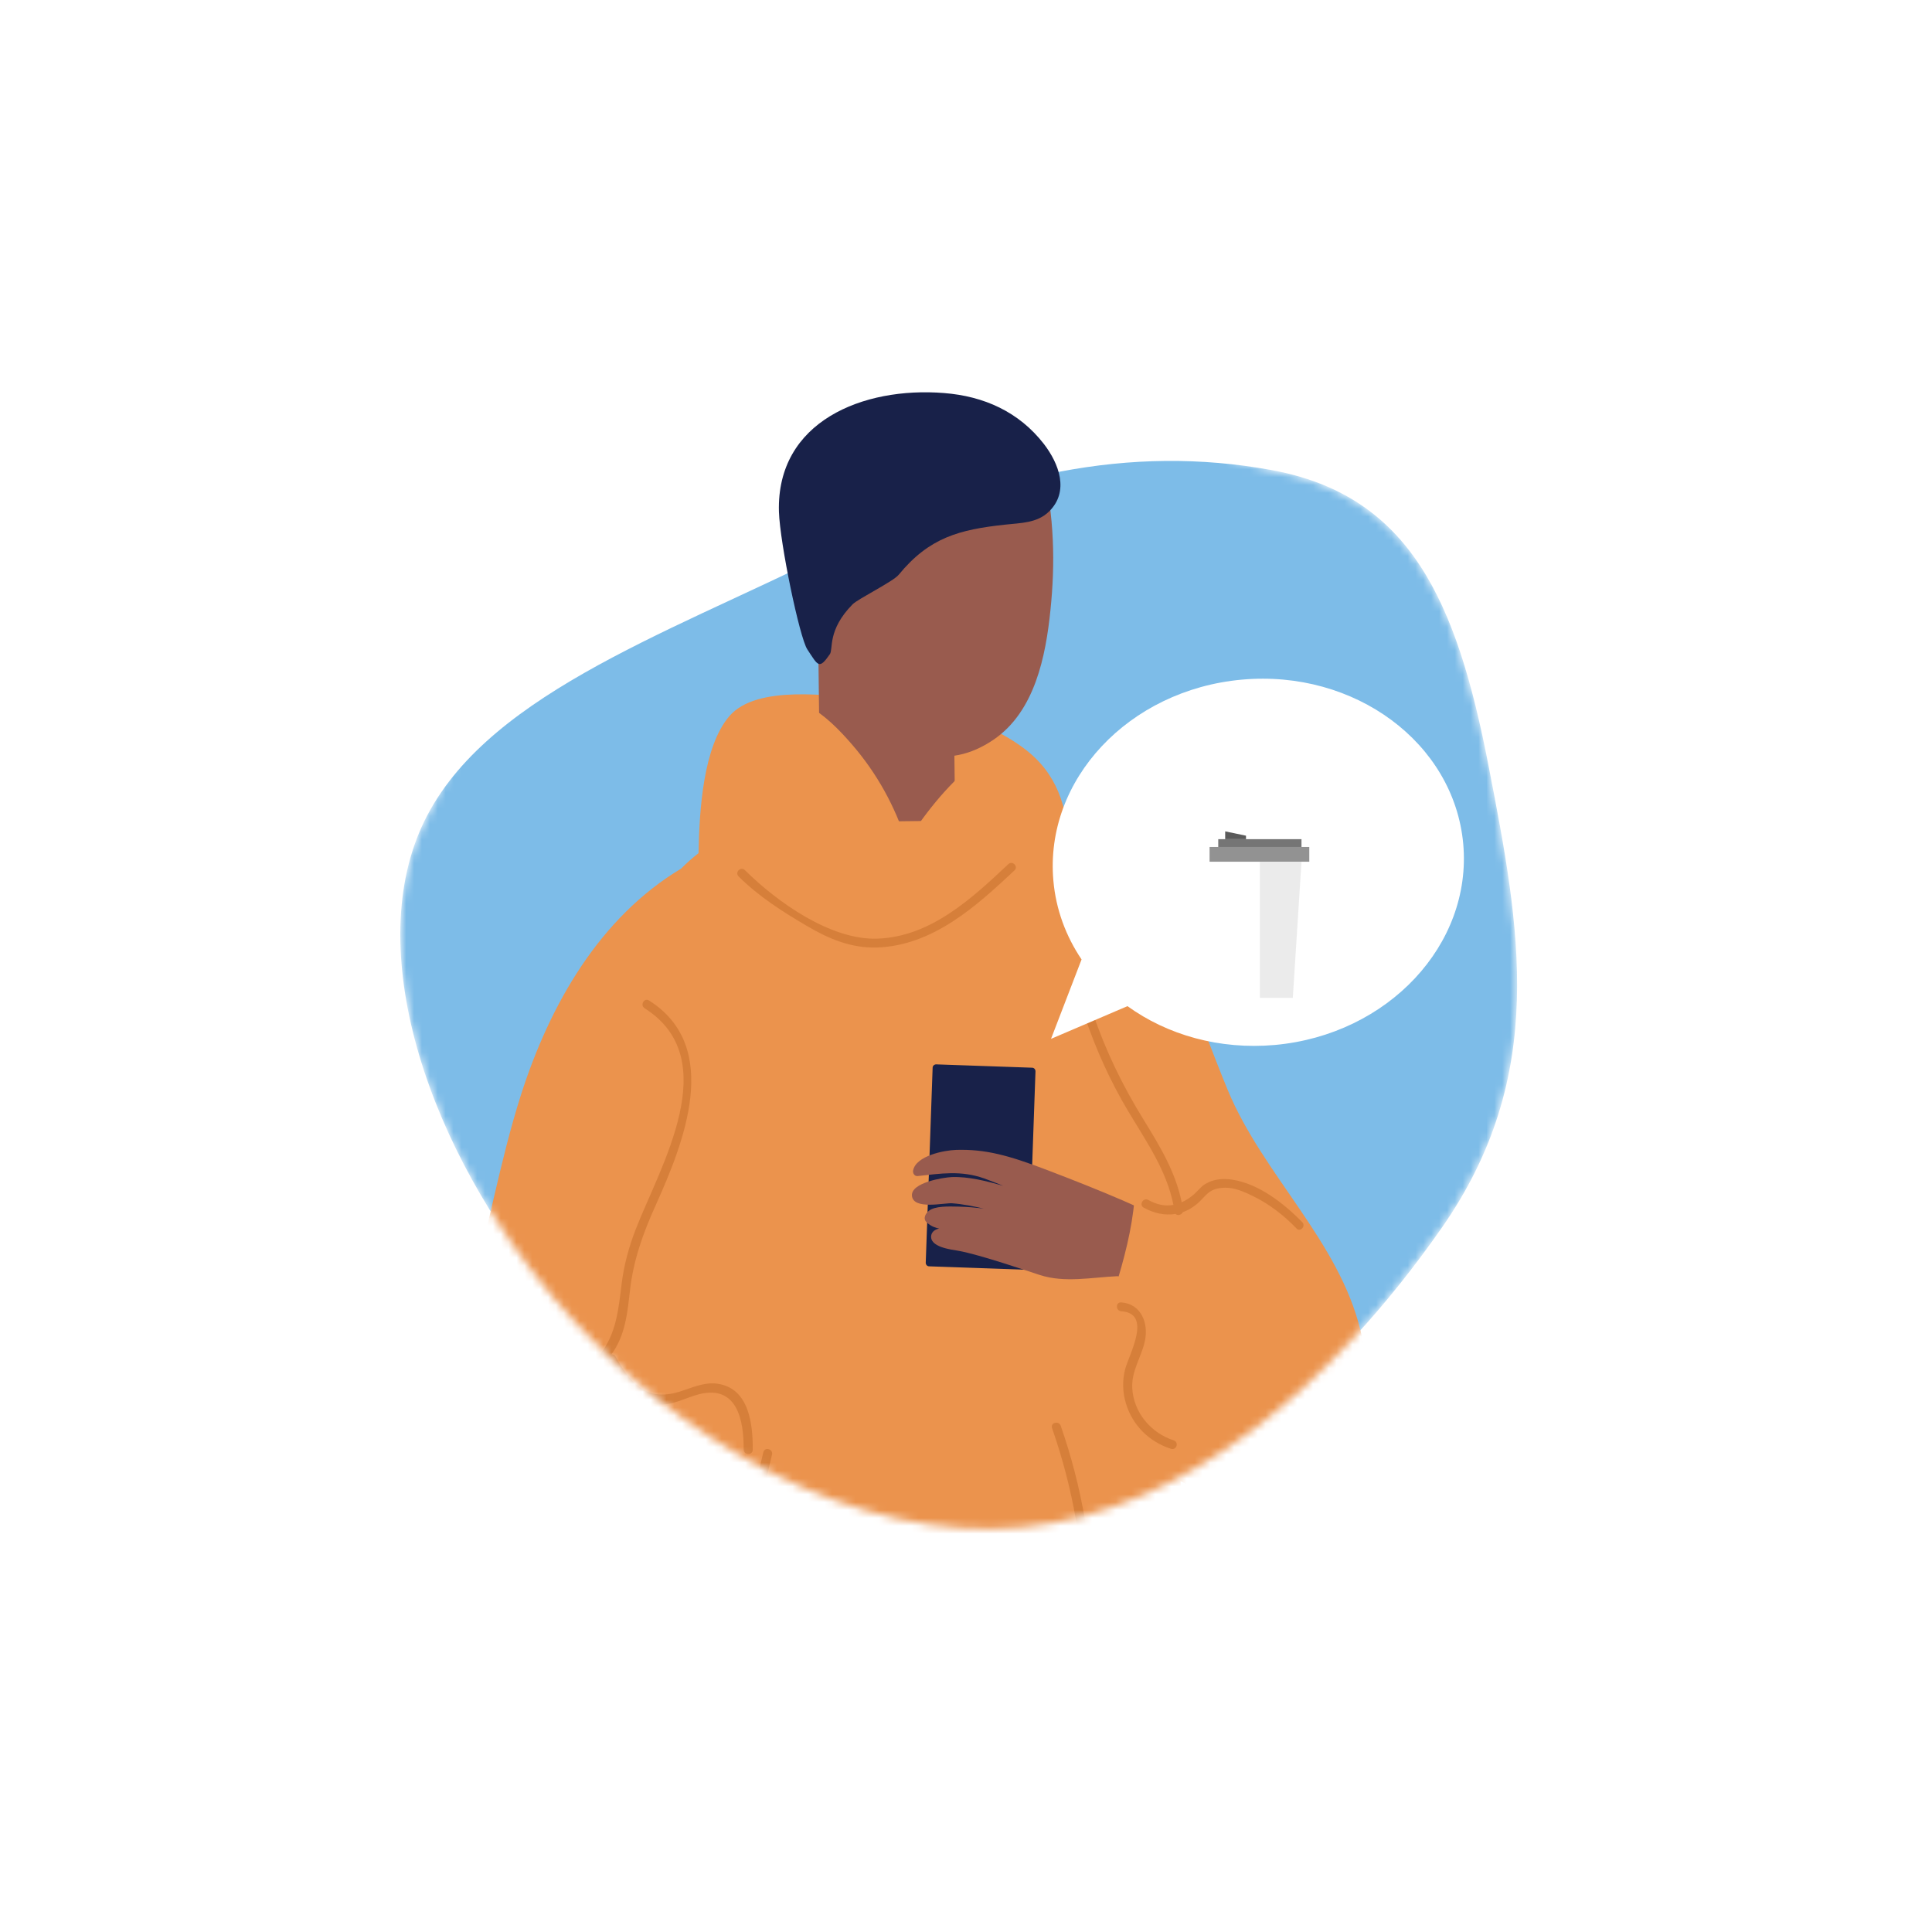 <svg width="245" height="245" viewBox="0 0 245 245" fill="none" xmlns="http://www.w3.org/2000/svg">
<mask id="mask0" mask-type="alpha" maskUnits="userSpaceOnUse" x="33" y="25" width="177" height="185">
<path d="M70.097 164.47C54.44 145.849 46.107 121.17 53.476 104.846C60.845 88.554 83.916 53.313 104.948 42.923C125.947 32.533 143.463 56.403 161.14 59.591C178.818 62.78 184.713 76.246 188.739 96.977C192.766 117.707 196.336 136.359 182.813 155.728C169.257 175.13 150.553 191.69 129.661 193.673C108.802 195.687 85.788 183.123 70.097 164.47Z" fill="#16A7D3"/>
</mask>
<g mask="url(#mask0)">
<path d="M70.097 164.47C54.44 145.849 46.107 121.17 53.476 104.846C60.845 88.554 83.916 80.648 104.948 70.257C125.947 59.868 143.463 56.403 161.14 59.591C178.818 62.78 184.713 76.246 188.739 96.977C192.766 117.707 196.336 136.359 182.813 155.728C169.257 175.13 150.553 191.69 129.661 193.673C108.802 195.687 85.788 183.123 70.097 164.47Z" fill="#7DBCE8"/>
<path d="M157.124 248.241C156.449 243.469 153.95 231.05 153.326 226.252C152.251 217.907 151.302 209.511 150.577 201.14C149.078 183.999 149.303 166.782 148.178 149.616C147.304 136.198 151.527 123.254 142.506 112.735C140.707 110.661 138.308 108.762 135.51 107.138C135.335 102.34 134.085 98.067 129.838 94.894C124.29 90.746 116.669 89.222 109.923 88.622C105.25 88.222 95.98 86.798 92.507 90.796C89.183 94.644 88.683 102.69 88.584 108.187C87.784 108.812 87.059 109.461 86.36 110.161C76.065 116.333 69.743 127.352 66.07 138.822C63.346 147.367 61.872 156.238 59.398 164.858C57.149 172.754 53.151 180.7 54.251 189.146C55.775 200.765 66.37 207.712 77.289 206.962C77.389 219.681 77.514 230.3 77.564 235.673C77.589 240.12 77.739 244.568 77.989 249.016C78.214 253.064 77.839 258.236 79.113 262.134C81.162 268.431 90.283 266.632 95.305 266.532C115.795 266.107 136.134 262.859 155.775 257.112C157.823 256.512 157.424 250.415 157.124 248.241Z" fill="#EB934D"/>
<path d="M101.702 74.479C103.176 84.424 113.921 102.09 126.04 93.769C131.237 90.196 132.611 83.225 133.211 77.353C133.811 71.505 133.736 65.609 132.186 58.887C132.012 58.087 130.937 57.862 130.512 57.163C130.162 56.613 129.738 56.238 129.288 55.963C127.839 53.739 125.54 52.165 122.416 51.691C116.694 50.841 109.748 52.89 105.625 57.013C101.177 61.461 100.852 68.632 101.702 74.479Z" fill="#995B4E"/>
<path d="M120.852 81.372L103.762 81.579L104.038 104.266L121.128 104.058L120.852 81.372Z" fill="#995B4E"/>
<path d="M172.541 168.781C169.818 157.387 160.147 148.966 155.7 138.247C151.727 128.677 148.928 118.532 141.157 111.21C139.058 109.236 135.91 112.36 137.984 114.384C142.931 119.156 145.705 125.128 148.153 131.375C147.879 131.375 147.629 131.425 147.379 131.525C146.904 130.726 146.454 129.926 145.98 129.151C145.13 127.802 143.656 127.852 142.681 128.577C141.157 128.202 139.383 129.276 140.008 131.225C140.707 133.374 141.407 135.523 142.132 137.672C140.682 136.548 138.034 138.097 138.583 140.171C140.108 145.968 141.932 151.665 144.081 157.262C143.606 157.287 143.131 157.512 142.706 157.987C141.557 159.286 141.482 160.685 141.832 162.085C140.232 161.36 138.233 163.034 138.783 164.783C140.482 170.081 142.381 175.278 145.83 179.401C146.03 179.676 146.204 179.951 146.404 180.225C144.855 178.951 143.506 177.527 142.506 176.128C140.832 173.779 136.934 176.028 138.608 178.401C143.681 185.598 153.051 191.645 162.221 189.421C171.317 187.247 174.49 176.977 172.541 168.781Z" fill="#EB934D"/>
<path d="M130.287 102.84C130.063 102.09 129.513 101.565 128.838 101.316C128.738 100.616 128.313 99.991 127.739 99.591C127.964 98.917 128.039 98.217 127.789 97.468C127.389 96.193 125.69 95.194 124.465 96.118C120.517 99.017 117.619 102.74 114.945 106.763C113.496 102.24 111.222 98.092 108.074 94.444C104.8 90.646 100.603 86.823 95.43 89.272C92.806 90.521 95.105 94.294 97.679 93.145C98.704 92.695 99.853 93.02 100.977 93.745C100.178 94.094 99.603 94.869 99.653 95.843C98.429 96.043 97.454 97.143 97.829 98.542C97.079 99.192 96.73 100.241 97.429 101.266C100.153 105.364 102.776 111.585 107.524 113.584C109.873 114.559 111.622 110.486 109.273 109.462C109.098 109.387 108.923 109.287 108.748 109.187C109.023 108.687 109.098 108.087 108.848 107.537C108.898 107.512 108.973 107.512 109.023 107.463C109.948 108.887 110.822 110.336 111.697 111.81C112.097 112.485 112.671 112.81 113.271 112.885C113.546 114.359 115.32 114.984 116.644 114.334C116.694 114.309 116.719 114.284 116.744 114.259C117.319 115.134 118.394 115.608 119.618 114.859C120.118 114.559 120.517 114.209 120.892 113.859C121.592 114.609 122.716 114.959 123.666 114.309C125.865 112.785 126.814 110.286 128.888 108.687C129.688 108.062 129.738 107.113 129.363 106.288C130.088 105.239 130.712 104.189 130.287 102.84Z" fill="#EB934D"/>
<path d="M129.988 161.01L117.819 160.585C117.569 160.585 117.394 160.361 117.394 160.136L118.268 135.398C118.268 135.148 118.493 134.973 118.718 134.973L130.887 135.398C131.137 135.398 131.312 135.623 131.312 135.848L130.437 160.585C130.437 160.835 130.212 161.01 129.988 161.01Z" fill="#182149"/>
<path d="M153.151 163.959C151.202 160.835 149.278 157.562 147.029 154.664C146.054 153.414 134.135 148.891 132.711 148.342C127.839 146.493 124.965 145.718 121.267 145.818C119.693 145.868 116.17 146.568 115.795 148.417C115.72 148.741 115.945 149.166 116.345 149.141C119.343 148.816 121.842 148.392 124.815 149.441C125.615 149.741 126.414 150.041 127.214 150.366C125.04 149.766 122.841 149.191 120.692 149.266C119.618 149.316 115.495 149.966 115.645 151.64C115.82 153.464 119.768 152.515 120.742 152.59C122.092 152.69 123.416 152.964 124.74 153.264C123.716 153.139 122.666 153.039 121.567 153.014C120.317 152.989 118.543 152.914 117.769 153.564C117.394 153.864 116.969 154.539 117.544 155.038C118.169 155.588 118.718 155.713 119.093 155.788C118.593 155.913 118.194 156.163 118.094 156.638C117.819 158.162 120.667 158.462 121.517 158.612C124.216 159.086 130.537 161.26 131.862 161.685C135.035 162.709 138.408 161.985 141.707 161.835C143.006 162.06 144.23 162.634 145.43 163.309C145.58 163.459 145.73 163.609 145.88 163.734C145.905 163.759 145.93 163.759 145.955 163.784C146.204 164.009 146.429 164.209 146.679 164.459C147.954 165.708 149.078 167.257 150.627 168.182C151.227 168.531 151.702 167.757 151.327 167.282L150.852 166.657C151.177 166.682 151.427 166.358 151.427 166.033C151.502 166.083 151.577 166.108 151.627 166.158C151.976 166.358 152.326 166.158 152.451 165.808C152.601 165.458 152.501 165.033 152.301 164.583C152.651 165.058 153.501 164.534 153.151 163.959Z" fill="#995B4E"/>
<path d="M152.501 159.461C152.551 158.712 152.601 157.962 152.601 157.212C152.626 156.038 151.926 155.338 151.052 155.113C151.077 154.764 151.127 154.439 151.152 154.089C151.302 152.415 149.728 151.69 148.378 151.99C148.428 151.09 148.453 150.216 148.453 149.341C148.378 146.468 143.906 146.443 143.956 149.341C144.105 156.638 140.932 164.709 138.658 171.58C137.734 174.354 142.081 175.528 143.031 172.779C143.256 172.13 143.481 171.505 143.706 170.855C144.13 171.305 144.705 171.63 145.33 171.705C145.255 173.004 146.579 174.304 147.879 174.054C148.128 176.003 150.852 176.927 152.076 174.953C152.901 173.629 153.551 172.28 154.1 170.88C154.625 170.531 154.975 169.931 154.925 169.081C154.9 168.806 154.9 168.532 154.875 168.257C154.825 167.532 154.5 166.982 154.05 166.583C154.375 165.183 154.675 163.784 155 162.385C155.375 160.785 153.851 159.436 152.501 159.461Z" fill="#EB934D"/>
<path d="M132.386 56.313C129.213 52.215 124.765 50.241 119.718 49.842C109.448 49.017 98.454 53.44 98.778 64.884C98.903 68.907 101.402 80.876 102.377 82.35C103.751 84.424 103.851 84.949 105.225 82.975C105.7 82.325 104.875 79.926 108.124 76.628C108.823 75.928 113.296 73.73 113.971 72.88C117.844 68.157 121.667 67.158 127.439 66.533C129.413 66.308 131.512 66.358 133.036 64.859C135.635 62.31 134.285 58.787 132.386 56.313Z" fill="#182149"/>
<path d="M127.864 109.586C123.216 113.959 117.994 118.807 111.247 119.031C105.325 119.231 98.504 114.359 94.456 110.336C93.931 109.836 93.156 110.611 93.656 111.135C96.18 113.659 99.228 115.608 102.302 117.407C105.075 119.056 107.949 120.256 111.222 120.156C118.294 119.906 123.766 114.958 128.638 110.386C129.188 109.886 128.389 109.086 127.864 109.586ZM148.828 182.649C145.955 181.725 143.731 179.101 143.581 176.003C143.481 173.804 144.73 172.13 145.18 170.081C145.68 167.832 144.73 165.333 142.182 165.158C141.457 165.108 141.457 166.233 142.182 166.283C146.18 166.532 143.156 171.78 142.681 173.629C142.306 175.078 142.356 176.552 142.781 177.977C143.631 180.775 145.73 182.824 148.478 183.724C149.228 183.949 149.528 182.874 148.828 182.649ZM165.145 154.988C162.821 152.614 159.648 150.116 156.249 149.591C155.05 149.416 153.901 149.516 152.851 150.141C152.301 150.466 151.952 150.965 151.477 151.39C150.952 151.865 150.402 152.215 149.853 152.465C149.078 148.641 147.104 145.368 145.055 142.045C142.381 137.722 140.208 133.274 138.583 128.452C138.358 127.777 137.259 128.052 137.509 128.752C138.958 133.049 140.807 137.147 143.131 141.02C145.405 144.818 147.929 148.417 148.803 152.789C147.779 152.989 146.729 152.789 145.605 152.165C144.98 151.815 144.405 152.789 145.03 153.139C146.329 153.864 147.729 154.164 149.078 153.939C149.328 154.214 149.828 154.064 150.003 153.714C150.577 153.514 151.152 153.189 151.677 152.764C152.976 151.74 153.126 150.665 155.35 150.615C156.574 150.59 157.849 151.165 158.923 151.69C160.997 152.714 162.796 154.114 164.395 155.763C164.845 156.313 165.645 155.513 165.145 154.988ZM96.805 184.148C94.955 191.595 94.406 199.216 95.18 206.862C95.255 207.587 96.38 207.587 96.305 206.862C95.53 199.316 96.055 191.82 97.904 184.448C98.054 183.749 96.979 183.449 96.805 184.148ZM133.411 181.1C136.11 188.821 137.484 196.817 137.534 205.013C137.534 205.738 138.658 205.738 138.658 205.013C138.608 196.742 137.234 188.621 134.51 180.8C134.261 180.126 133.186 180.4 133.411 181.1ZM95.455 183.849C95.48 180.625 95.005 176.078 91.032 175.478C89.283 175.203 87.634 176.053 86.01 176.527C81.887 177.752 79.863 175.303 78.064 172.03C77.939 171.805 77.739 171.73 77.539 171.755C77.689 171.53 77.864 171.28 78.014 171.03C79.363 168.756 79.588 166.233 79.888 163.659C80.313 159.811 81.562 156.338 83.161 152.814C86.635 145.068 91.657 132.799 82.312 126.877C81.687 126.478 81.137 127.452 81.737 127.852C91.932 134.299 83.711 147.942 80.638 155.838C79.763 158.087 79.138 160.361 78.839 162.734C78.414 166.108 78.189 169.106 75.99 171.905C72.192 176.727 66.995 180.8 62.547 185.048C62.022 185.548 62.822 186.347 63.346 185.848C66.12 183.199 68.869 180.575 71.642 177.927C73.466 176.178 75.465 174.478 77.014 172.454C77.014 172.504 77.04 172.554 77.064 172.604C78.514 175.228 80.388 178.152 83.736 178.127C85.46 178.127 87.034 177.227 88.659 176.802C93.531 175.578 94.331 180.2 94.306 183.824C94.331 184.573 95.455 184.573 95.455 183.849ZM89.983 205.163C87.109 206.987 83.961 208.136 80.563 208.561C79.863 208.661 79.838 209.785 80.563 209.686C84.161 209.236 87.484 208.061 90.533 206.112C91.182 205.738 90.608 204.763 89.983 205.163Z" fill="#D67F3A"/>
<path d="M133.282 131.739L137.155 121.669C135.181 118.746 133.906 115.347 133.582 111.699C132.432 98.906 143.127 87.486 157.47 86.187C171.812 84.888 184.381 94.208 185.555 107.002C186.705 119.795 176.01 131.214 161.667 132.514C154.621 133.138 148.024 131.239 142.977 127.591L133.282 131.739Z" fill="white"/>
<g filter="url(#filter0_d)">
<path d="M165.044 103.275H154.488L155.588 120.538H163.945L165.044 103.275Z" fill="white"/>
<path d="M166.034 101.405H153.389V103.275H166.034V101.405Z" fill="#929292"/>
<path d="M165.044 100.416H154.488V101.406H165.044V100.416Z" fill="#757575"/>
<path d="M158.007 99.976L155.368 99.426V100.416H158.007V99.976Z" fill="#5A5A5A"/>
<path opacity="0.5" d="M165.044 103.275L159.766 103.275V120.538H163.945L165.044 103.275Z" fill="#D9D9D9"/>
</g>
</g>
<defs>
<filter id="filter0_d" x="137.389" y="89.426" width="44.645" height="53.112" filterUnits="userSpaceOnUse" color-interpolation-filters="sRGB">
<feFlood flood-opacity="0" result="BackgroundImageFix"/>
<feColorMatrix in="SourceAlpha" type="matrix" values="0 0 0 0 0 0 0 0 0 0 0 0 0 0 0 0 0 0 127 0"/>
<feOffset dy="6"/>
<feGaussianBlur stdDeviation="8"/>
<feColorMatrix type="matrix" values="0 0 0 0 0 0 0 0 0 0 0 0 0 0 0 0 0 0 0.11 0"/>
<feBlend mode="normal" in2="BackgroundImageFix" result="effect1_dropShadow"/>
<feBlend mode="normal" in="SourceGraphic" in2="effect1_dropShadow" result="shape"/>
</filter>
</defs>
</svg>
